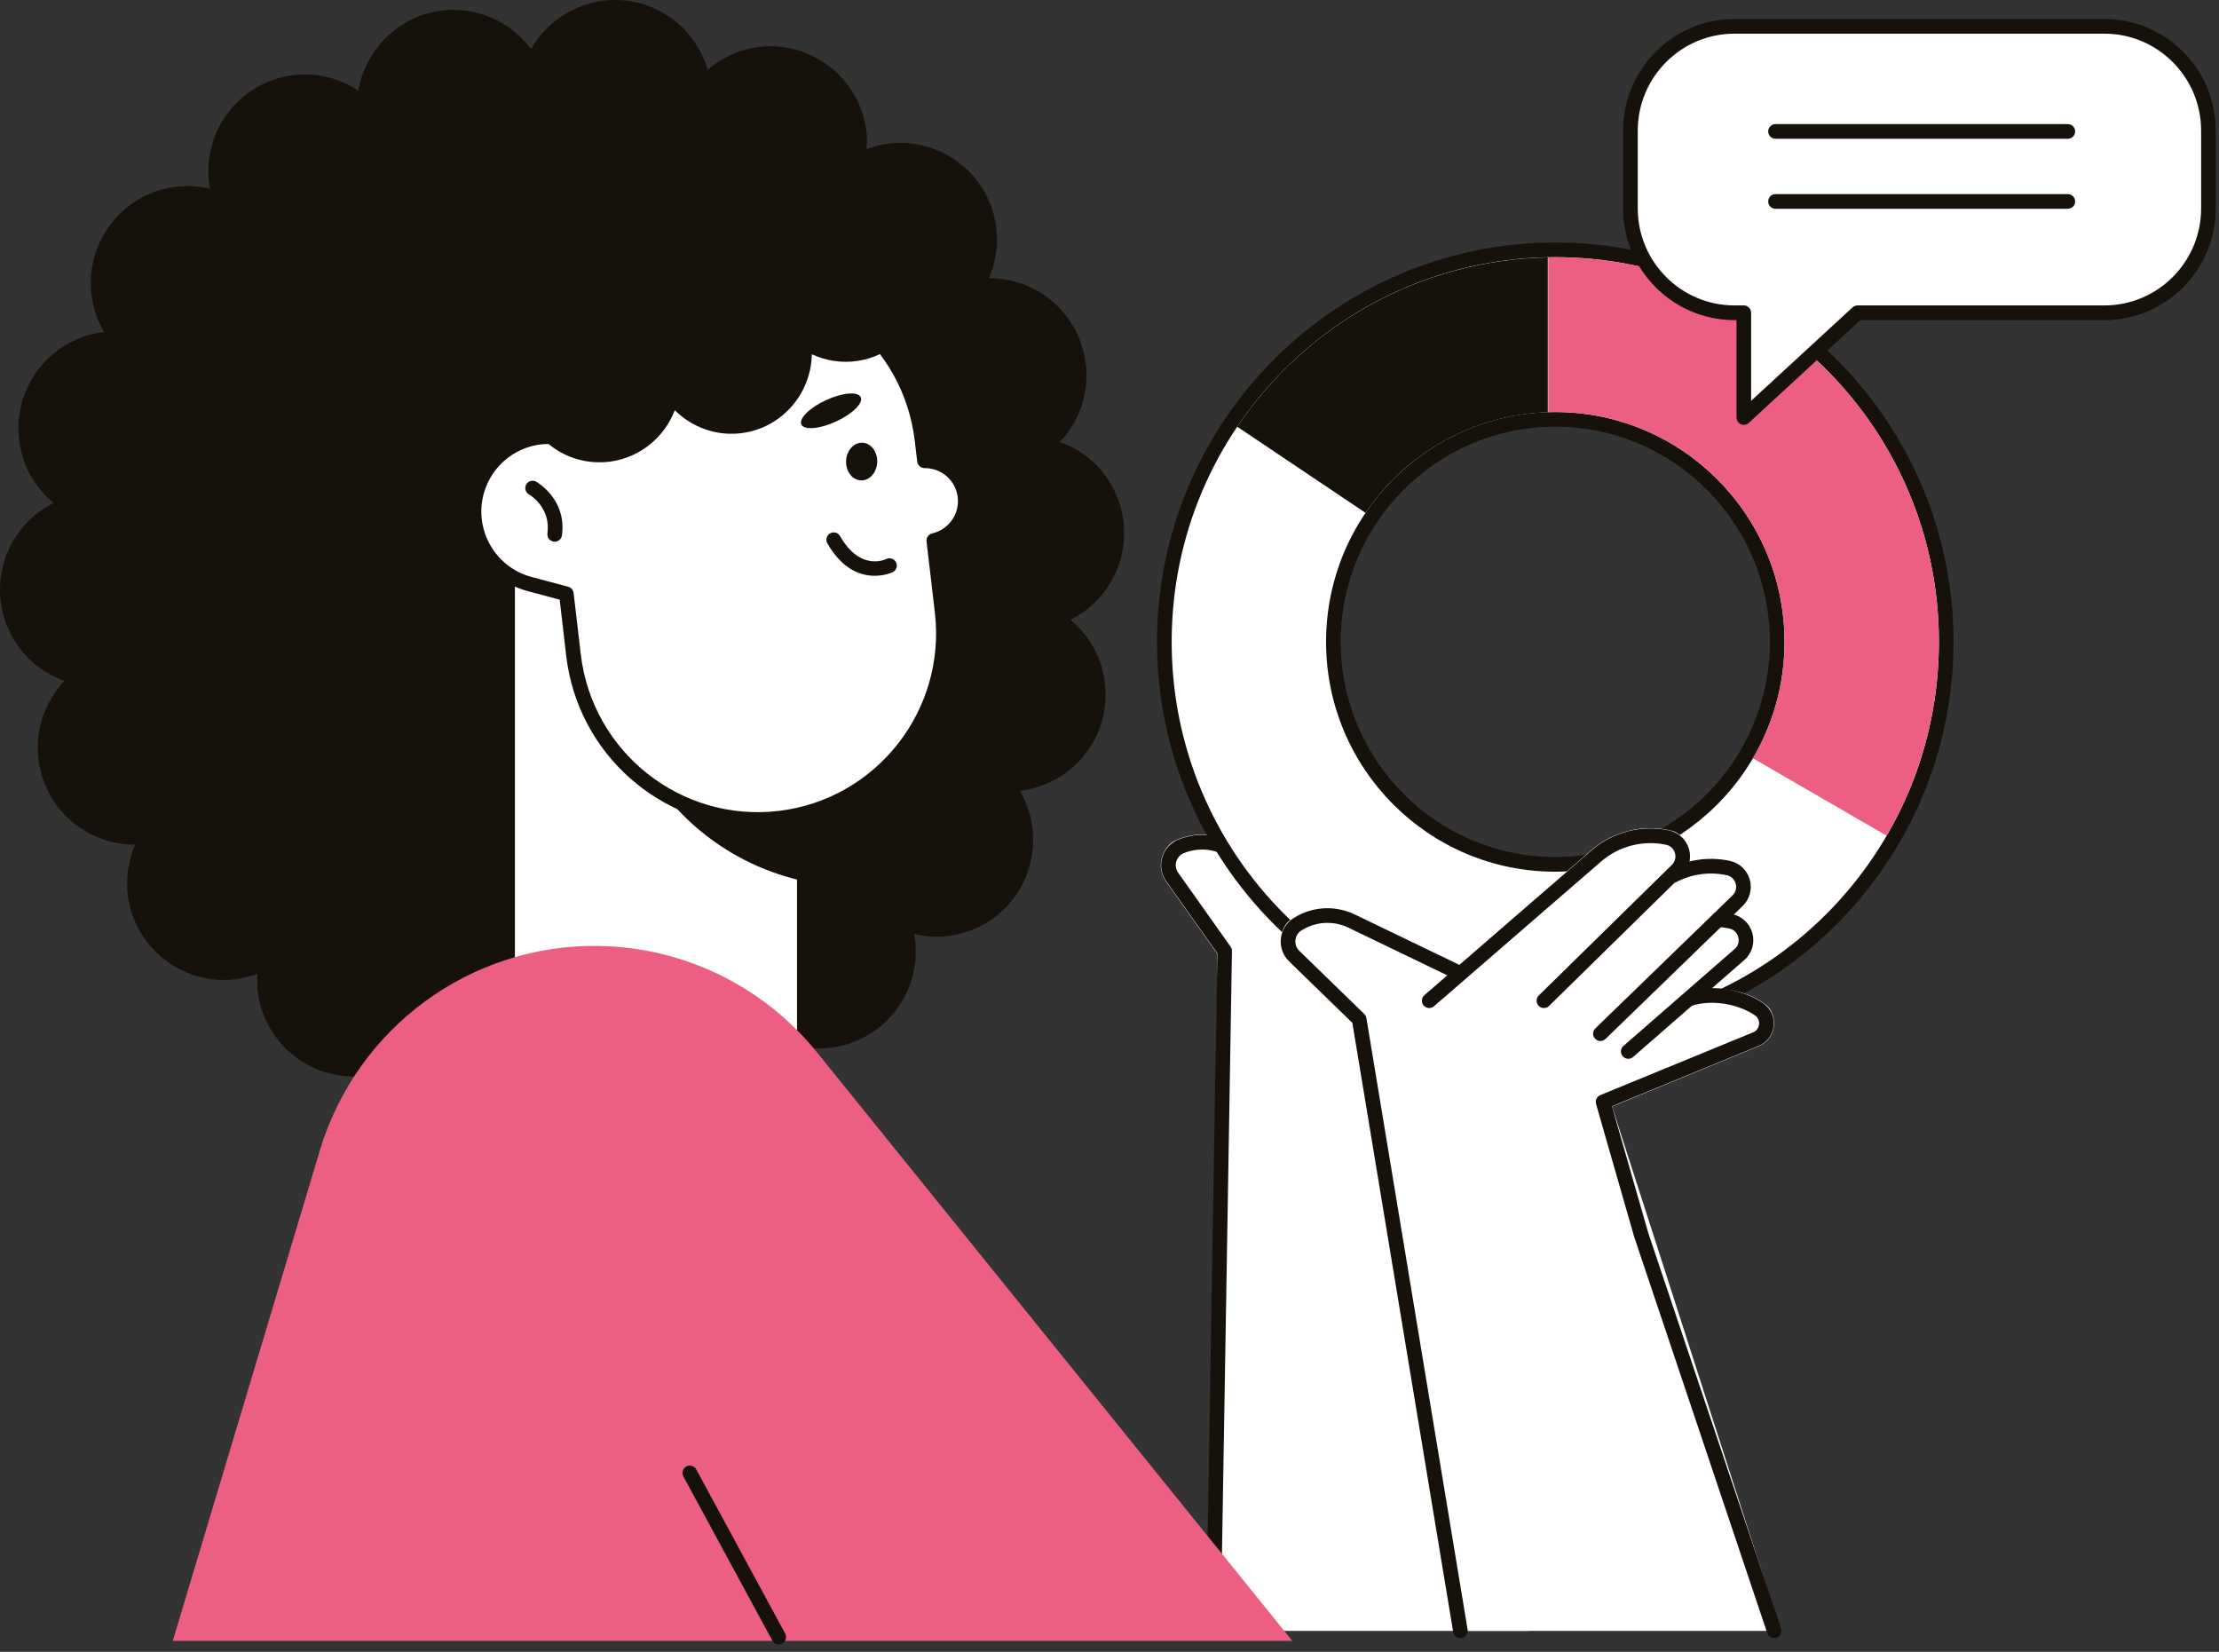 <svg width="176" height="131" viewBox="0 0 176 131" fill="none" xmlns="http://www.w3.org/2000/svg">
<rect x="0" y="0" width="176" height="131" fill="#333333" stroke="none"/>
<path d="M89.041 43.623C89.397 41.597 88.945 39.552 87.768 37.867C86.841 36.538 85.543 35.575 84.049 35.045C84.305 34.772 84.563 34.501 84.78 34.189C85.958 32.502 86.409 30.459 86.053 28.432C85.404 24.742 82.224 22.064 78.492 22.064C78.475 22.064 78.456 22.068 78.439 22.068C79.362 19.91 79.322 17.366 78.063 15.18C76.695 12.803 74.141 11.327 71.402 11.327C70.491 11.327 69.591 11.505 68.739 11.822C68.76 11.449 68.783 11.077 68.751 10.7C68.572 8.65 67.608 6.792 66.036 5.469C64.653 4.308 62.901 3.666 61.098 3.666C59.296 3.666 57.513 4.351 56.133 5.531C55.463 3.269 53.794 1.335 51.418 0.467C50.571 0.157 49.686 0 48.789 0C46.008 0 43.468 1.527 42.118 3.899C40.716 2.016 38.496 0.778 35.977 0.778C32.181 0.778 29.041 3.557 28.423 7.189C27.192 6.375 25.737 5.9 24.202 5.9C23.306 5.9 22.422 6.058 21.574 6.366C19.646 7.071 18.104 8.485 17.237 10.351C16.556 11.813 16.37 13.414 16.654 14.97C16.078 14.834 15.487 14.754 14.882 14.754C13.081 14.754 11.327 15.394 9.946 16.557C8.372 17.881 7.408 19.737 7.229 21.788C7.089 23.396 7.46 24.961 8.256 26.326C5.867 26.61 3.712 28.005 2.493 30.119C1.467 31.902 1.194 33.977 1.725 35.965C2.144 37.529 3.031 38.877 4.251 39.888C2.137 40.95 0.553 42.946 0.119 45.42C-0.238 47.447 0.214 49.491 1.391 51.177C2.319 52.505 3.616 53.468 5.11 53.999C3.5 55.712 2.667 58.121 3.105 60.612C3.754 64.302 6.933 66.98 10.666 66.98C10.684 66.98 10.702 66.976 10.719 66.976C9.796 69.134 9.837 71.678 11.095 73.864C12.465 76.241 15.017 77.717 17.757 77.717C18.668 77.717 19.569 77.539 20.421 77.223C20.399 77.597 20.377 77.968 20.409 78.345C20.587 80.396 21.552 82.253 23.124 83.576C24.506 84.738 26.259 85.379 28.061 85.379C29.864 85.379 31.646 84.694 33.025 83.515C33.695 85.776 35.364 87.711 37.74 88.578C38.587 88.887 39.471 89.044 40.367 89.044C43.15 89.044 45.69 87.517 47.04 85.145C48.442 87.028 50.662 88.266 53.181 88.266C56.977 88.266 60.117 85.487 60.736 81.855C61.966 82.669 63.421 83.144 64.956 83.144C65.853 83.144 66.738 82.988 67.585 82.677C69.514 81.973 71.054 80.559 71.921 78.693C72.601 77.23 72.786 75.63 72.504 74.072C73.08 74.209 73.671 74.29 74.276 74.29C76.078 74.29 77.831 73.65 79.214 72.487C82.117 70.044 82.743 65.897 80.897 62.718C83.289 62.435 85.446 61.041 86.663 58.924C87.69 57.142 87.964 55.067 87.432 53.078C87.013 51.513 86.124 50.166 84.905 49.155C87.018 48.093 88.604 46.098 89.04 43.623H89.041Z" fill="#16120B"/>
<path d="M115.604 85.872L121.24 129.337H96.37C96.361 129.335 96.529 75.61 96.529 75.61L92.48 69.9C91.874 69.045 91.924 67.862 92.737 66.998C92.875 66.851 93.047 66.737 93.23 66.653C94.915 65.881 96.838 66.08 98.321 67.166L105.683 72.557C105.699 72.568 105.706 72.585 105.72 72.597L115.604 85.869V85.872Z" fill="white"/>
<path d="M96.24 129.918C96.24 129.918 96.234 129.918 96.231 129.918C95.91 129.913 95.655 129.649 95.66 129.328L96.552 75.599L92.501 69.888C92.109 69.336 91.994 68.645 92.185 67.996C92.376 67.345 92.844 66.829 93.472 66.577C95.092 65.927 96.9 66.156 98.308 67.186L105.67 72.577C105.928 72.767 105.985 73.131 105.796 73.39C105.606 73.649 105.244 73.706 104.984 73.516L97.622 68.125C96.538 67.331 95.148 67.156 93.903 67.656C93.607 67.774 93.386 68.017 93.297 68.323C93.207 68.628 93.262 68.952 93.446 69.212L97.606 75.079C97.677 75.18 97.716 75.302 97.713 75.425L96.819 129.345C96.814 129.663 96.555 129.917 96.239 129.917L96.24 129.918Z" fill="#16120B"/>
<path d="M123.357 81.993C106.259 81.993 92.349 68.046 92.349 50.904C92.349 33.761 106.259 19.814 123.357 19.814C140.456 19.814 154.366 33.761 154.366 50.904C154.366 68.046 140.456 81.993 123.357 81.993ZM123.357 33.258C113.652 33.258 105.757 41.173 105.757 50.904C105.757 60.634 113.652 68.55 123.357 68.55C133.063 68.55 140.958 60.634 140.958 50.904C140.958 41.173 133.063 33.258 123.357 33.258Z" fill="white"/>
<path d="M123.357 20.396C140.162 20.396 153.784 34.054 153.784 50.902C153.784 67.75 140.162 81.409 123.357 81.409C106.553 81.409 92.931 67.75 92.931 50.902C92.931 34.054 106.553 20.396 123.357 20.396ZM123.357 69.131C133.398 69.131 141.538 60.97 141.538 50.904C141.538 40.837 133.398 32.676 123.357 32.676C113.317 32.676 105.177 40.837 105.177 50.904C105.177 60.97 113.317 69.131 123.357 69.131ZM123.357 19.233C105.939 19.233 91.769 33.44 91.769 50.904C91.769 68.368 105.94 82.575 123.357 82.575C140.775 82.575 154.946 68.368 154.946 50.904C154.946 33.44 140.775 19.233 123.357 19.233ZM123.357 67.968C113.973 67.968 106.338 60.313 106.338 50.904C106.338 41.495 113.973 33.839 123.357 33.839C132.742 33.839 140.377 41.495 140.377 50.904C140.377 60.313 132.742 67.968 123.357 67.968Z" fill="#16120B"/>
<path d="M123.357 20.396C123.169 20.396 122.984 20.407 122.796 20.411V32.689C122.983 32.684 123.169 32.675 123.357 32.675C133.398 32.675 141.538 40.836 141.538 50.902C141.538 54.273 140.621 57.426 139.032 60.135L149.636 66.274C152.269 61.759 153.784 56.51 153.784 50.902C153.784 34.054 140.162 20.396 123.357 20.396Z" fill="#EC5F82"/>
<path d="M98.963 34.4L108.31 40.674C111.476 36.001 116.751 32.885 122.764 32.691V20.412C112.511 20.61 103.495 25.883 98.132 33.841L98.963 34.4Z" fill="#16120B"/>
<path d="M166.912 2.087H137.568C133.011 2.087 129.317 5.791 129.317 10.36V16.532C129.317 21.1 133.011 24.803 137.568 24.803H138.31V33.112L147.327 24.803H166.911C171.468 24.803 175.162 21.1 175.162 16.532V10.36C175.162 5.792 171.468 2.087 166.911 2.087H166.912Z" fill="white"/>
<path d="M138.31 33.693C138.231 33.693 138.151 33.677 138.077 33.644C137.866 33.551 137.73 33.343 137.73 33.112V25.386H137.568C132.698 25.386 128.737 21.415 128.737 16.532V10.36C128.737 5.477 132.698 1.506 137.568 1.506H166.912C171.782 1.506 175.743 5.477 175.743 10.36V16.532C175.743 21.415 171.782 25.386 166.912 25.386H147.553L138.702 33.541C138.592 33.642 138.452 33.695 138.309 33.695L138.31 33.693ZM137.568 2.67C133.34 2.67 129.899 6.12 129.899 10.36V16.532C129.899 20.772 133.34 24.222 137.568 24.222H138.31C138.631 24.222 138.89 24.482 138.89 24.803V31.787L146.935 24.376C147.042 24.277 147.182 24.222 147.328 24.222H166.912C171.141 24.222 174.582 20.772 174.582 16.532V10.36C174.582 6.12 171.141 2.67 166.912 2.67H137.568Z" fill="#16120B"/>
<path d="M164.01 11.005H140.824C140.503 11.005 140.244 10.745 140.244 10.424C140.244 10.102 140.503 9.842 140.824 9.842H164.01C164.331 9.842 164.59 10.102 164.59 10.424C164.59 10.745 164.331 11.005 164.01 11.005Z" fill="#16120B"/>
<path d="M164.01 16.557H140.824C140.503 16.557 140.244 16.297 140.244 15.976C140.244 15.654 140.503 15.394 140.824 15.394H164.01C164.331 15.394 164.59 15.654 164.59 15.976C164.59 16.297 164.331 16.557 164.01 16.557Z" fill="#16120B"/>
<path d="M68.988 40.928C72.821 30.605 67.041 18.919 56.077 14.826C45.114 10.734 33.118 15.785 29.285 26.109C25.452 36.432 31.232 48.119 42.196 52.211C53.159 56.303 65.154 51.252 68.988 40.928Z" fill="#16120B"/>
<path d="M40.26 87.822H63.797L63.797 42.781H40.26L40.26 87.822Z" fill="white"/>
<path d="M63.797 88.405H40.261C39.941 88.405 39.681 88.145 39.681 87.824V42.782C39.681 42.461 39.941 42.201 40.261 42.201H63.797C64.118 42.201 64.378 42.461 64.378 42.782V87.824C64.378 88.145 64.118 88.405 63.797 88.405ZM40.842 87.241H63.217V43.363H40.842V87.241Z" fill="#16120B"/>
<path d="M63.53 69.829C57.248 68.392 51.834 63.821 49.604 57.258L47.551 51.216L63.53 45.734V69.829Z" fill="#16120B"/>
<path d="M43.931 34.64C44.818 28.13 49.993 22.788 56.803 21.987C64.877 21.037 72.19 26.831 73.136 34.925L73.325 36.544C74.953 36.531 76.361 37.739 76.542 39.396C76.722 41.038 75.632 42.51 74.064 42.87L74.725 48.516C75.672 56.611 69.895 63.943 61.82 64.893C53.747 65.842 46.433 60.05 45.486 51.954L44.918 47.095L42.002 46.317C38.836 45.473 36.953 42.215 37.794 39.042C38.537 36.243 41.15 34.447 43.929 34.64H43.931Z" fill="white"/>
<path d="M60.096 65.575C52.449 65.575 45.824 59.819 44.911 52.022L44.39 47.556L41.855 46.88C38.385 45.955 36.313 42.371 37.236 38.892C37.99 36.05 40.547 34.082 43.436 34.044C44.575 27.365 49.975 22.203 56.736 21.409C60.794 20.933 64.796 22.068 68.002 24.608C71.209 27.148 73.237 30.788 73.713 34.858L73.846 35.995C75.561 36.215 76.928 37.572 77.12 39.334C77.309 41.067 76.291 42.68 74.699 43.286L75.303 48.45C76.285 56.85 70.267 64.487 61.889 65.472C61.286 65.542 60.688 65.577 60.096 65.577V65.575ZM43.522 35.207C41.12 35.207 38.982 36.834 38.357 39.191C37.598 42.05 39.301 44.993 42.153 45.754L45.069 46.532C45.3 46.593 45.469 46.79 45.495 47.026L46.064 51.885C46.972 59.648 54.01 65.225 61.753 64.312C69.495 63.402 75.056 56.345 74.149 48.583L73.488 42.937C73.454 42.642 73.646 42.368 73.934 42.302C75.236 42.003 76.109 40.78 75.965 39.459C75.819 38.124 74.697 37.124 73.35 37.124C73.341 37.124 73.332 37.124 73.324 37.124C73.03 37.124 72.782 36.904 72.748 36.611L72.558 34.992C72.119 31.231 70.245 27.868 67.281 25.52C64.318 23.173 60.62 22.124 56.868 22.564C50.458 23.319 45.374 28.315 44.504 34.718C44.462 35.023 44.194 35.242 43.889 35.22C43.766 35.212 43.643 35.207 43.52 35.207H43.522Z" fill="#16120B"/>
<path d="M43.998 42.958C43.971 42.958 43.945 42.956 43.918 42.953C43.6 42.909 43.378 42.615 43.422 42.297C43.702 40.245 42.027 39.254 41.955 39.213C41.679 39.054 41.581 38.699 41.738 38.42C41.896 38.142 42.248 38.043 42.525 38.2C42.624 38.256 44.96 39.606 44.571 42.456C44.531 42.748 44.282 42.959 43.996 42.959L43.998 42.958Z" fill="#16120B"/>
<path d="M69.377 45.664C68.308 45.664 66.83 45.199 65.623 43.094C65.462 42.816 65.559 42.46 65.836 42.3C66.114 42.14 66.469 42.237 66.628 42.514C68.192 45.24 70.083 44.433 70.294 44.331C70.58 44.193 70.928 44.312 71.069 44.599C71.209 44.886 71.094 45.231 70.809 45.374C70.796 45.381 70.21 45.664 69.376 45.664H69.377Z" fill="#16120B"/>
<path d="M69.576 36.656C69.541 37.482 68.963 38.13 68.281 38.1C67.599 38.071 67.074 37.379 67.107 36.553C67.142 35.728 67.72 35.08 68.403 35.109C69.085 35.138 69.609 35.83 69.576 36.656Z" fill="#16120B"/>
<path d="M68.27 31.501C68.485 31.972 67.605 32.837 66.305 33.433C65.004 34.029 63.776 34.132 63.56 33.66C63.346 33.189 64.225 32.324 65.526 31.728C66.826 31.132 68.054 31.03 68.27 31.501Z" fill="#16120B"/>
<path d="M13.704 130.131H102.498L64.804 83.464C60.557 78.207 54.201 75.112 47.453 75.019C37.303 74.878 28.29 81.5 25.367 91.246L13.704 130.131Z" fill="#EC5F82"/>
<path d="M140.034 79.667C138.869 78.811 137.451 78.403 136.036 78.448L138.544 75.986C138.759 75.775 138.923 75.512 139.001 75.222C139.344 73.945 138.631 72.84 137.567 72.523L138.341 71.763C138.548 71.56 138.71 71.308 138.789 71.029C139.172 69.685 138.367 68.499 137.203 68.251C136.146 68.024 135.059 68.052 134.028 68.303C134.169 67.534 133.914 66.685 133.05 66.08C132.922 65.991 132.774 65.928 132.624 65.89C130.378 65.327 127.966 65.907 126.221 67.42L115.734 76.502C115.718 76.493 115.708 76.477 115.691 76.469L107.474 72.508C105.818 71.71 103.891 71.865 102.375 72.932C102.211 73.047 102.062 73.191 101.952 73.361C101.31 74.358 101.474 75.53 102.227 76.261L107.242 81.138C107.242 81.138 115.954 129.337 115.963 129.337H141.253L127.858 87.752L139.493 82.97C140.534 82.543 141.073 81.28 140.422 80.098C140.328 79.927 140.188 79.782 140.03 79.667H140.034Z" fill="white"/>
<path d="M113.357 79.944C113.194 79.944 113.032 79.876 112.917 79.742C112.708 79.499 112.734 79.132 112.977 78.922L126.237 67.437C127.915 65.983 130.211 65.392 132.382 65.857C133.141 66.019 133.746 66.585 133.962 67.331C134.178 68.077 133.967 68.879 133.414 69.424L122.862 79.778C122.633 80.003 122.266 80 122.041 79.769C121.817 79.539 121.821 79.171 122.05 78.946L132.602 68.591C132.853 68.344 132.946 67.993 132.848 67.655C132.75 67.315 132.485 67.068 132.141 66.995C130.326 66.606 128.402 67.101 126.998 68.317L113.738 79.802C113.628 79.896 113.493 79.944 113.359 79.944H113.357Z" fill="#16120B"/>
<path d="M126.937 82.56C126.786 82.56 126.634 82.5 126.52 82.382C126.298 82.151 126.303 81.783 126.533 81.559L137.42 71.004C137.67 70.759 137.762 70.409 137.664 70.069C137.566 69.729 137.301 69.482 136.956 69.409C135.604 69.119 134.183 69.312 132.957 69.953C132.672 70.102 132.322 69.99 132.174 69.706C132.026 69.421 132.137 69.07 132.42 68.922C133.886 68.155 135.584 67.924 137.2 68.271C137.959 68.433 138.564 68.999 138.78 69.745C138.996 70.491 138.785 71.293 138.231 71.838L127.343 82.395C127.23 82.504 127.084 82.559 126.939 82.559L126.937 82.56Z" fill="#16120B"/>
<path d="M129.146 83.969C128.983 83.969 128.823 83.901 128.708 83.768C128.497 83.525 128.524 83.159 128.765 82.948L137.644 75.209C137.87 74.985 137.963 74.635 137.865 74.295C137.767 73.956 137.502 73.71 137.158 73.635C136.866 73.573 136.568 73.532 136.272 73.515C135.951 73.495 135.707 73.22 135.727 72.898C135.746 72.577 136.024 72.333 136.342 72.353C136.697 72.374 137.053 72.423 137.401 72.498C138.16 72.659 138.766 73.225 138.981 73.971C139.197 74.719 138.987 75.52 138.433 76.064L129.529 83.826C129.419 83.921 129.283 83.969 129.149 83.969H129.146Z" fill="#16120B"/>
<path d="M140.72 129.918C140.478 129.918 140.252 129.766 140.171 129.521L129.615 98.087L126.59 87.55C126.508 87.265 126.654 86.963 126.928 86.85L139.046 81.87C139.313 81.761 139.49 81.523 139.519 81.236C139.548 80.949 139.424 80.681 139.185 80.518C137.791 79.571 135.673 79.258 134.147 79.777C133.845 79.88 133.514 79.717 133.411 79.413C133.308 79.109 133.471 78.778 133.775 78.675C135.645 78.039 138.139 78.4 139.837 79.555C140.426 79.956 140.747 80.647 140.674 81.357C140.6 82.067 140.146 82.677 139.486 82.948L127.849 87.731L130.721 97.742L141.269 129.151C141.371 129.455 141.208 129.786 140.903 129.888C140.842 129.909 140.78 129.918 140.718 129.918H140.72Z" fill="#16120B"/>
<path d="M115.831 129.918C115.551 129.918 115.306 129.717 115.259 129.431L107.262 81.121L102.245 76.243C101.76 75.772 101.522 75.115 101.591 74.44C101.661 73.766 102.028 73.172 102.6 72.81C104.074 71.876 105.894 71.771 107.466 72.528L115.682 76.488C115.971 76.627 116.093 76.975 115.954 77.265C115.815 77.554 115.468 77.676 115.179 77.537L106.963 73.576C105.753 72.993 104.355 73.074 103.22 73.792C102.951 73.962 102.779 74.242 102.746 74.558C102.713 74.876 102.825 75.184 103.053 75.406L108.208 80.417C108.296 80.503 108.356 80.616 108.376 80.74L116.404 129.239C116.457 129.556 116.243 129.855 115.926 129.908C115.894 129.913 115.863 129.916 115.831 129.916V129.918Z" fill="#16120B"/>
<path d="M46.023 10.479C35.462 12.1 27.359 19.852 24.749 29.57C25.888 30.111 27.18 30.315 28.464 30.119C29.215 30.003 29.934 29.744 30.595 29.375C30.624 29.684 30.651 29.994 30.727 30.3C31.132 31.967 32.16 33.375 33.622 34.267C34.907 35.049 36.431 35.356 37.916 35.127C39.436 34.894 40.783 34.109 41.771 32.964C42.608 34.742 44.225 36.125 46.293 36.539C47.029 36.686 47.778 36.703 48.515 36.591C50.808 36.239 52.707 34.66 53.521 32.535C54.913 33.908 56.897 34.648 58.973 34.329C62.1 33.85 64.337 31.164 64.389 28.094C65.505 28.609 66.764 28.816 68.029 28.622C68.768 28.509 69.477 28.268 70.136 27.905C71.577 27.114 72.634 25.824 73.141 24.265C68.119 14.598 57.37 8.737 46.025 10.478L46.023 10.479Z" fill="#16120B"/>
<path d="M61.767 130.411C61.561 130.411 61.362 130.301 61.257 130.107L54.202 117.09C54.048 116.807 54.153 116.454 54.435 116.301C54.717 116.147 55.07 116.252 55.222 116.535L62.277 129.552C62.431 129.835 62.326 130.188 62.044 130.341C61.955 130.388 61.861 130.411 61.767 130.411Z" fill="#16120B"/>
</svg>

